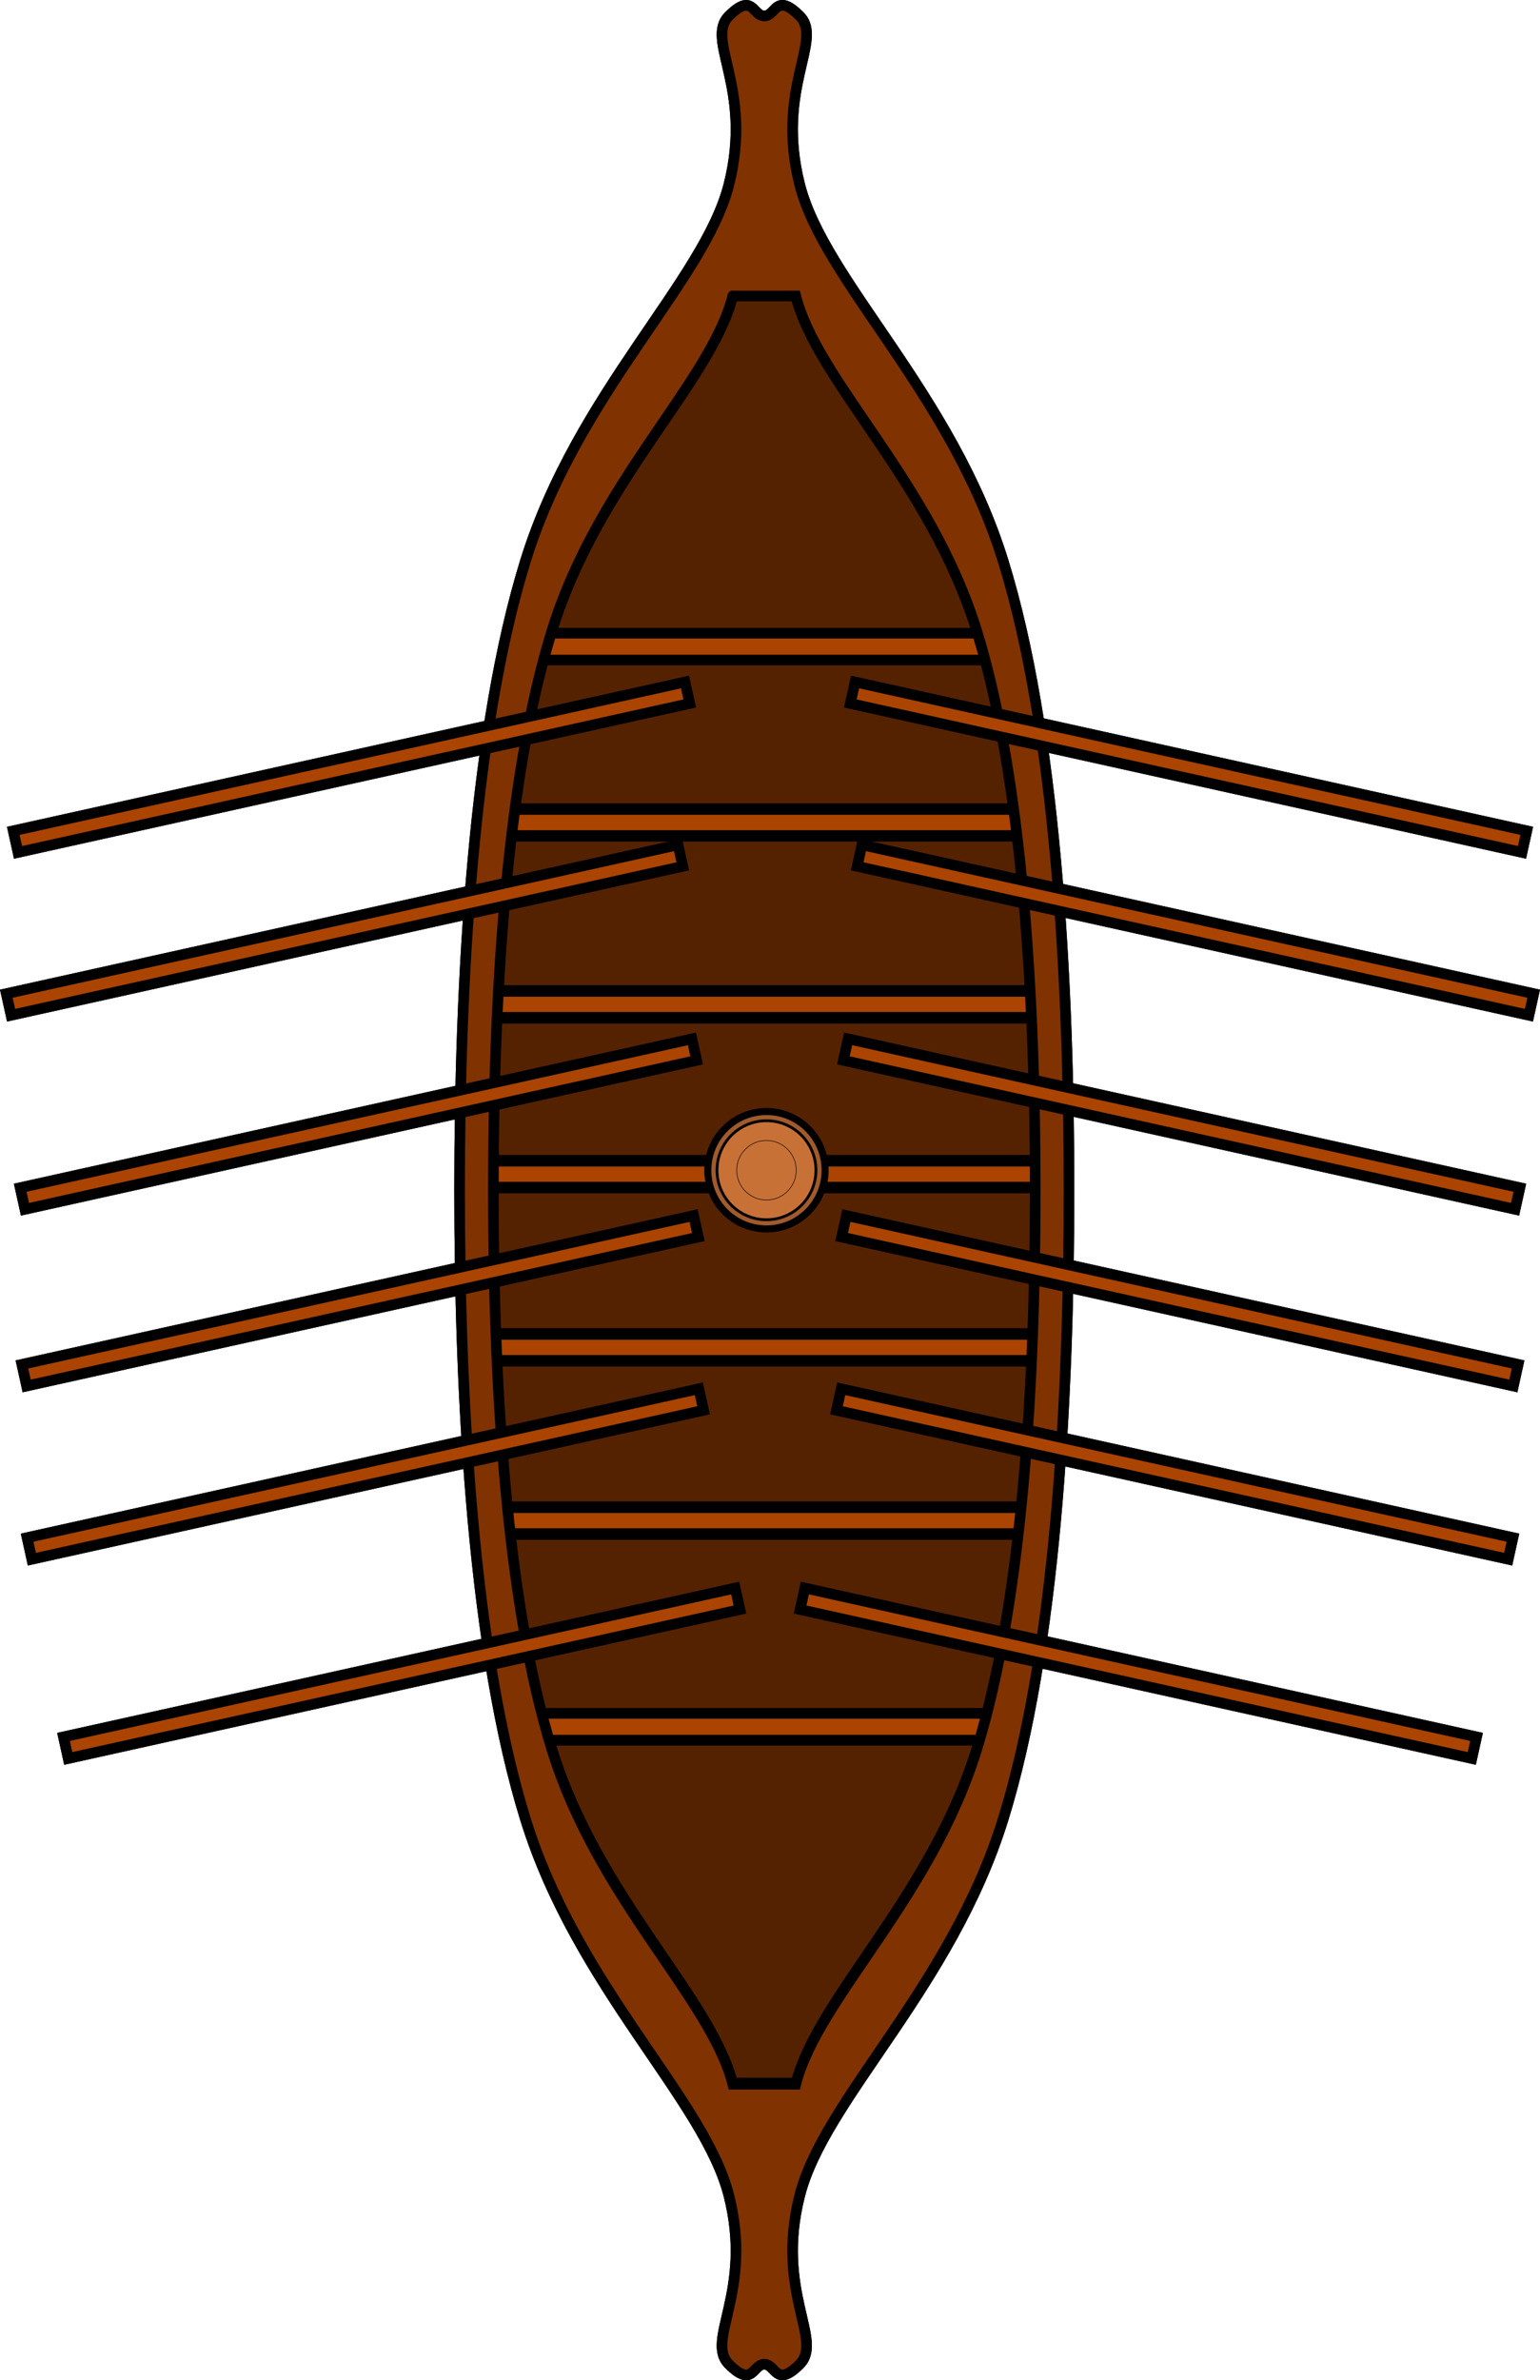 <?xml version="1.0" encoding="UTF-8" standalone="no"?>
<svg
   xmlns:dc="http://purl.org/dc/elements/1.1/"
   xmlns:cc="http://creativecommons.org/ns#"
   xmlns:rdf="http://www.w3.org/1999/02/22-rdf-syntax-ns#"
   xmlns:svg="http://www.w3.org/2000/svg"
   xmlns="http://www.w3.org/2000/svg"
   id="svg8"
   version="1.1"
   viewBox="0 0 36.962 57.09"
   height="57.09mm"
   width="36.962mm">
  <defs
     id="defs2" />
  <g
     transform="translate(-56.42,-52.356)"
     id="layer1">
    <g
       id="g5177">
      <path
         style="fill:#552200;fill-opacity:1;stroke:#000000;stroke-width:0.227;stroke-miterlimit:4;stroke-dasharray:none"
         d="m 75.519,59.411 c 0.52,2.057 3.23,4.433 4.344,8.034 1.114,3.601 1.404,8.917 1.404,13.412 0,4.495 -0.29,9.811 -1.404,13.412 -1.114,3.601 -3.823,5.978 -4.344,8.034 h -1.51 c -0.52,-2.057 -3.23,-4.433 -4.344,-8.034 -1.114,-3.601 -1.404,-8.917 -1.404,-13.412 0,-4.495 0.29,-9.811 1.404,-13.412 1.114,-3.601 3.823,-5.978 4.344,-8.034 z"
         id="path4591" />
      <path
         style="fill:#aa4400;fill-opacity:1;stroke:#000000;stroke-width:0.255;stroke-miterlimit:4;stroke-dasharray:none"
         d="m 68.988,67.543 h 11.406 v 0.644 H 68.988 Z"
         id="rect4594" />
      <path
         style="fill:#aa4400;fill-opacity:1;stroke:#000000;stroke-width:0.273;stroke-miterlimit:4;stroke-dasharray:none"
         d="m 68.159,71.761 h 13.065 v 0.644 H 68.159 Z"
         id="rect4596" />
      <path
         style="fill:#aa4400;fill-opacity:1;stroke:#000000;stroke-width:0.277;stroke-miterlimit:4;stroke-dasharray:none"
         d="m 67.966,76.124 h 13.451 v 0.644 H 67.966 Z"
         id="rect4598" />
      <path
         style="fill:#aa4400;fill-opacity:1;stroke:#000000;stroke-width:0.277;stroke-miterlimit:4;stroke-dasharray:none"
         d="m 67.966,80.196 h 13.451 v 0.644 H 67.966 Z"
         id="rect4600" />
      <path
         style="fill:#aa4400;fill-opacity:1;stroke:#000000;stroke-width:0.277;stroke-miterlimit:4;stroke-dasharray:none"
         d="m 67.966,84.351 h 13.451 v 0.644 H 67.966 Z"
         id="rect4602" />
      <path
         style="fill:#aa4400;fill-opacity:1;stroke:#000000;stroke-width:0.277;stroke-miterlimit:4;stroke-dasharray:none"
         d="m 67.966,88.506 h 13.451 v 0.644 H 67.966 Z"
         id="rect4604" />
      <path
         style="fill:#aa4400;fill-opacity:1;stroke:#000000;stroke-width:0.257;stroke-miterlimit:4;stroke-dasharray:none"
         d="m 68.884,93.451 h 11.614 v 0.644 H 68.884 Z"
         id="rect4606" />
      <path
         style="fill:#803300;fill-opacity:1;stroke:#000000;stroke-width:0.255;stroke-miterlimit:4;stroke-dasharray:none"
         d="m 74.31,52.484 c -0.092,0.008 -0.215,0.075 -0.395,0.255 -0.577,0.577 0.585,1.73 0,4.043 -0.585,2.313 -3.632,4.985 -4.885,9.035 -1.253,4.05 -1.579,10.028 -1.579,15.083 0,5.055 0.327,11.033 1.579,15.083 1.253,4.05 4.299,6.722 4.885,9.035 0.585,2.313 -0.577,3.467 0,4.044 0.577,0.577 0.566,0 0.849,0 0.283,0 0.272,0.577 0.849,0 0.577,-0.577 -0.585,-1.731 0,-4.044 0.585,-2.313 3.632,-4.985 4.885,-9.035 1.253,-4.05 1.579,-10.028 1.579,-15.083 0,-5.055 -0.326,-11.033 -1.579,-15.083 -1.253,-4.05 -4.3,-6.722 -4.885,-9.035 -0.585,-2.313 0.577,-3.467 0,-4.043 -0.577,-0.577 -0.566,0 -0.849,0 -0.195,0 -0.251,-0.272 -0.454,-0.255 z m -0.301,6.971 h 1.51 c 0.52,2.057 3.23,4.433 4.344,8.034 1.114,3.601 1.404,8.917 1.404,13.412 0,4.495 -0.29,9.81 -1.404,13.412 -1.114,3.601 -3.823,5.977 -4.344,8.034 H 74.009 C 73.488,100.291 70.779,97.915 69.665,94.314 68.551,90.713 68.261,85.397 68.261,80.902 c 0,-4.495 0.29,-9.811 1.404,-13.412 1.114,-3.601 3.823,-5.977 4.343,-8.034 z"
         id="rect4583" />
      <path
         style="fill:#aa4400;fill-opacity:1;stroke:#000000;stroke-width:0.255;stroke-miterlimit:4;stroke-dasharray:none"
         d="m 74.066,90.445 0.114,0.516 -16.122,3.571 -0.114,-0.516 z"
         id="rect4610" />
      <path
         id="path4613"
         d="m 73.193,85.666 0.114,0.516 -16.122,3.571 -0.114,-0.516 z"
         style="fill:#aa4400;fill-opacity:1;stroke:#000000;stroke-width:0.255;stroke-miterlimit:4;stroke-dasharray:none" />
      <path
         style="fill:#aa4400;fill-opacity:1;stroke:#000000;stroke-width:0.255;stroke-miterlimit:4;stroke-dasharray:none"
         d="m 73.068,81.511 0.114,0.516 -16.122,3.571 -0.114,-0.516 z"
         id="path4615" />
      <path
         id="path4617"
         d="m 73.027,77.273 0.114,0.516 -16.122,3.571 -0.114,-0.516 z"
         style="fill:#aa4400;fill-opacity:1;stroke:#000000;stroke-width:0.255;stroke-miterlimit:4;stroke-dasharray:none" />
      <path
         style="fill:#aa4400;fill-opacity:1;stroke:#000000;stroke-width:0.255;stroke-miterlimit:4;stroke-dasharray:none"
         d="m 72.694,72.619 0.114,0.516 -16.122,3.571 -0.114,-0.516 z"
         id="path4619" />
      <path
         id="path4621"
         d="m 72.861,68.713 0.114,0.516 -16.122,3.571 -0.114,-0.516 z"
         style="fill:#aa4400;fill-opacity:1;stroke:#000000;stroke-width:0.255;stroke-miterlimit:4;stroke-dasharray:none" />
      <path
         id="path4635"
         d="m 75.737,90.445 -0.114,0.516 16.122,3.571 0.114,-0.516 z"
         style="fill:#aa4400;fill-opacity:1;stroke:#000000;stroke-width:0.255;stroke-miterlimit:4;stroke-dasharray:none" />
      <path
         style="fill:#aa4400;fill-opacity:1;stroke:#000000;stroke-width:0.255;stroke-miterlimit:4;stroke-dasharray:none"
         d="m 76.61,85.666 -0.114,0.516 16.122,3.571 0.114,-0.516 z"
         id="path4637" />
      <path
         id="path4639"
         d="m 76.734,81.511 -0.114,0.516 16.122,3.571 0.114,-0.516 z"
         style="fill:#aa4400;fill-opacity:1;stroke:#000000;stroke-width:0.255;stroke-miterlimit:4;stroke-dasharray:none" />
      <path
         style="fill:#aa4400;fill-opacity:1;stroke:#000000;stroke-width:0.255;stroke-miterlimit:4;stroke-dasharray:none"
         d="m 76.776,77.273 -0.114,0.516 16.122,3.571 0.114,-0.516 z"
         id="path4641" />
      <path
         id="path4643"
         d="m 77.108,72.619 -0.114,0.516 16.122,3.571 0.114,-0.516 z"
         style="fill:#aa4400;fill-opacity:1;stroke:#000000;stroke-width:0.255;stroke-miterlimit:4;stroke-dasharray:none" />
      <path
         style="fill:#aa4400;fill-opacity:1;stroke:#000000;stroke-width:0.255;stroke-miterlimit:4;stroke-dasharray:none"
         d="m 76.942,68.713 -0.114,0.516 16.122,3.571 0.114,-0.516 z"
         id="path4645" />
      <path
         style="fill:#a05a2c;stroke:#000000;stroke-width:0.169"
         d="m 76.224,80.424 c 0,0.778 -0.63,1.408 -1.408,1.408 -0.778,3e-6 -1.408,-0.63 -1.408,-1.408 -1e-6,-0.778 0.63,-1.408 1.408,-1.408 0.778,-3e-6 1.408,0.63 1.408,1.408 z"
         id="path4647" />
      <path
         id="path4649"
         d="m 76.003,80.424 c 0,0.656 -0.532,1.187 -1.187,1.187 -0.656,0 -1.187,-0.532 -1.187,-1.187 0,-0.656 0.532,-1.187 1.187,-1.187 0.656,0 1.187,0.532 1.187,1.187 z"
         style="fill:#c87137;stroke:#000000;stroke-width:0.067" />
      <path
         style="fill:#c87137;stroke:#000000;stroke-width:0.013"
         d="m 75.53,80.424 c 0,0.394 -0.319,0.714 -0.714,0.714 -0.394,0 -0.714,-0.319 -0.714,-0.714 0,-0.394 0.319,-0.714 0.714,-0.714 0.394,0 0.714,0.319 0.714,0.714 z"
         id="path4651" />
      <path
         id="path4665"
         d="m 75.519,59.411 c 0.52,2.057 3.23,4.433 4.344,8.034 1.114,3.601 1.404,8.917 1.404,13.412 0,4.495 -0.29,9.811 -1.404,13.412 -1.114,3.601 -3.823,5.978 -4.344,8.034 h -1.51 c -0.52,-2.057 -3.23,-4.433 -4.344,-8.034 -1.114,-3.601 -1.404,-8.917 -1.404,-13.412 0,-4.495 0.29,-9.811 1.404,-13.412 1.114,-3.601 3.823,-5.978 4.344,-8.034 z"
         style="fill:#552200;fill-opacity:1;stroke:#000000;stroke-width:0.227;stroke-miterlimit:4;stroke-dasharray:none" />
      <path
         style="fill:#aa4400;fill-opacity:1;stroke:#000000;stroke-width:0.255;stroke-miterlimit:4;stroke-dasharray:none"
         d="m 68.988,67.543 h 11.406 v 0.644 H 68.988 Z"
         id="rect4667" />
      <path
         style="fill:#aa4400;fill-opacity:1;stroke:#000000;stroke-width:0.273;stroke-miterlimit:4;stroke-dasharray:none"
         d="m 68.159,71.761 h 13.065 v 0.644 H 68.159 Z"
         id="rect4669" />
      <path
         style="fill:#aa4400;fill-opacity:1;stroke:#000000;stroke-width:0.277;stroke-miterlimit:4;stroke-dasharray:none"
         d="m 67.966,76.124 h 13.451 v 0.644 H 67.966 Z"
         id="rect4671" />
      <path
         style="fill:#aa4400;fill-opacity:1;stroke:#000000;stroke-width:0.277;stroke-miterlimit:4;stroke-dasharray:none"
         d="m 67.966,80.196 h 13.451 v 0.644 H 67.966 Z"
         id="rect4673" />
      <path
         style="fill:#aa4400;fill-opacity:1;stroke:#000000;stroke-width:0.277;stroke-miterlimit:4;stroke-dasharray:none"
         d="m 67.966,84.351 h 13.451 v 0.644 H 67.966 Z"
         id="rect4675" />
      <path
         style="fill:#aa4400;fill-opacity:1;stroke:#000000;stroke-width:0.277;stroke-miterlimit:4;stroke-dasharray:none"
         d="m 67.966,88.506 h 13.451 v 0.644 H 67.966 Z"
         id="rect4677" />
      <path
         style="fill:#aa4400;fill-opacity:1;stroke:#000000;stroke-width:0.257;stroke-miterlimit:4;stroke-dasharray:none"
         d="m 68.884,93.451 h 11.614 v 0.644 H 68.884 Z"
         id="rect4679" />
      <path
         id="path4681"
         d="m 74.31,52.484 c -0.092,0.008 -0.215,0.075 -0.395,0.255 -0.577,0.577 0.585,1.73 0,4.043 -0.585,2.313 -3.632,4.985 -4.885,9.035 -1.253,4.05 -1.579,10.028 -1.579,15.083 0,5.055 0.327,11.033 1.579,15.083 1.253,4.05 4.299,6.722 4.885,9.035 0.585,2.313 -0.577,3.467 0,4.044 0.577,0.577 0.566,0 0.849,0 0.283,0 0.272,0.577 0.849,0 0.577,-0.577 -0.585,-1.731 0,-4.044 0.585,-2.313 3.632,-4.985 4.885,-9.035 1.253,-4.05 1.579,-10.028 1.579,-15.083 0,-5.055 -0.326,-11.033 -1.579,-15.083 -1.253,-4.05 -4.3,-6.722 -4.885,-9.035 -0.585,-2.313 0.577,-3.467 0,-4.043 -0.577,-0.577 -0.566,0 -0.849,0 -0.195,0 -0.251,-0.272 -0.454,-0.255 z m -0.301,6.971 h 1.51 c 0.52,2.057 3.23,4.433 4.344,8.034 1.114,3.601 1.404,8.917 1.404,13.412 0,4.495 -0.29,9.81 -1.404,13.412 -1.114,3.601 -3.823,5.977 -4.344,8.034 H 74.009 C 73.488,100.291 70.779,97.915 69.665,94.314 68.551,90.713 68.261,85.397 68.261,80.902 c 0,-4.495 0.29,-9.811 1.404,-13.412 1.114,-3.601 3.823,-5.977 4.343,-8.034 z"
         style="fill:#803300;fill-opacity:1;stroke:#000000;stroke-width:0.255;stroke-miterlimit:4;stroke-dasharray:none" />
      <path
         id="path4683"
         d="m 74.066,90.445 0.114,0.516 -16.122,3.571 -0.114,-0.516 z"
         style="fill:#aa4400;fill-opacity:1;stroke:#000000;stroke-width:0.255;stroke-miterlimit:4;stroke-dasharray:none" />
      <path
         style="fill:#aa4400;fill-opacity:1;stroke:#000000;stroke-width:0.255;stroke-miterlimit:4;stroke-dasharray:none"
         d="m 73.193,85.666 0.114,0.516 -16.122,3.571 -0.114,-0.516 z"
         id="path4685" />
      <path
         id="path4687"
         d="m 73.068,81.511 0.114,0.516 -16.122,3.571 -0.114,-0.516 z"
         style="fill:#aa4400;fill-opacity:1;stroke:#000000;stroke-width:0.255;stroke-miterlimit:4;stroke-dasharray:none" />
      <path
         style="fill:#aa4400;fill-opacity:1;stroke:#000000;stroke-width:0.255;stroke-miterlimit:4;stroke-dasharray:none"
         d="m 73.027,77.273 0.114,0.516 -16.122,3.571 -0.114,-0.516 z"
         id="path4689" />
      <path
         id="path4691"
         d="m 72.694,72.619 0.114,0.516 -16.122,3.571 -0.114,-0.516 z"
         style="fill:#aa4400;fill-opacity:1;stroke:#000000;stroke-width:0.255;stroke-miterlimit:4;stroke-dasharray:none" />
      <path
         style="fill:#aa4400;fill-opacity:1;stroke:#000000;stroke-width:0.255;stroke-miterlimit:4;stroke-dasharray:none"
         d="m 72.861,68.713 0.114,0.516 -16.122,3.571 -0.114,-0.516 z"
         id="path4693" />
      <path
         style="fill:#aa4400;fill-opacity:1;stroke:#000000;stroke-width:0.255;stroke-miterlimit:4;stroke-dasharray:none"
         d="m 75.737,90.445 -0.114,0.516 16.122,3.571 0.114,-0.516 z"
         id="path4695" />
      <path
         id="path4697"
         d="m 76.61,85.666 -0.114,0.516 16.122,3.571 0.114,-0.516 z"
         style="fill:#aa4400;fill-opacity:1;stroke:#000000;stroke-width:0.255;stroke-miterlimit:4;stroke-dasharray:none" />
      <path
         style="fill:#aa4400;fill-opacity:1;stroke:#000000;stroke-width:0.255;stroke-miterlimit:4;stroke-dasharray:none"
         d="m 76.734,81.511 -0.114,0.516 16.122,3.571 0.114,-0.516 z"
         id="path4699" />
      <path
         id="path4701"
         d="m 76.776,77.273 -0.114,0.516 16.122,3.571 0.114,-0.516 z"
         style="fill:#aa4400;fill-opacity:1;stroke:#000000;stroke-width:0.255;stroke-miterlimit:4;stroke-dasharray:none" />
      <path
         style="fill:#aa4400;fill-opacity:1;stroke:#000000;stroke-width:0.255;stroke-miterlimit:4;stroke-dasharray:none"
         d="m 77.108,72.619 -0.114,0.516 16.122,3.571 0.114,-0.516 z"
         id="path4703" />
      <path
         id="path4705"
         d="m 76.942,68.713 -0.114,0.516 16.122,3.571 0.114,-0.516 z"
         style="fill:#aa4400;fill-opacity:1;stroke:#000000;stroke-width:0.255;stroke-miterlimit:4;stroke-dasharray:none" />
      <path
         id="path4707"
         d="m 76.224,80.424 c 0,0.778 -0.63,1.408 -1.408,1.408 -0.778,3e-6 -1.408,-0.63 -1.408,-1.408 -1e-6,-0.778 0.63,-1.408 1.408,-1.408 0.778,-3e-6 1.408,0.63 1.408,1.408 z"
         style="fill:#a05a2c;stroke:#000000;stroke-width:0.169" />
      <path
         style="fill:#c87137;stroke:#000000;stroke-width:0.067"
         d="m 76.003,80.424 c 0,0.656 -0.532,1.187 -1.187,1.187 -0.656,0 -1.187,-0.532 -1.187,-1.187 0,-0.656 0.532,-1.187 1.187,-1.187 0.656,0 1.187,0.532 1.187,1.187 z"
         id="path4709" />
      <path
         id="path4711"
         d="m 75.53,80.424 c 0,0.394 -0.319,0.714 -0.714,0.714 -0.394,0 -0.714,-0.319 -0.714,-0.714 0,-0.394 0.319,-0.714 0.714,-0.714 0.394,0 0.714,0.319 0.714,0.714 z"
         style="fill:#c87137;stroke:#000000;stroke-width:0.013" />
    </g>
  </g>
</svg>
